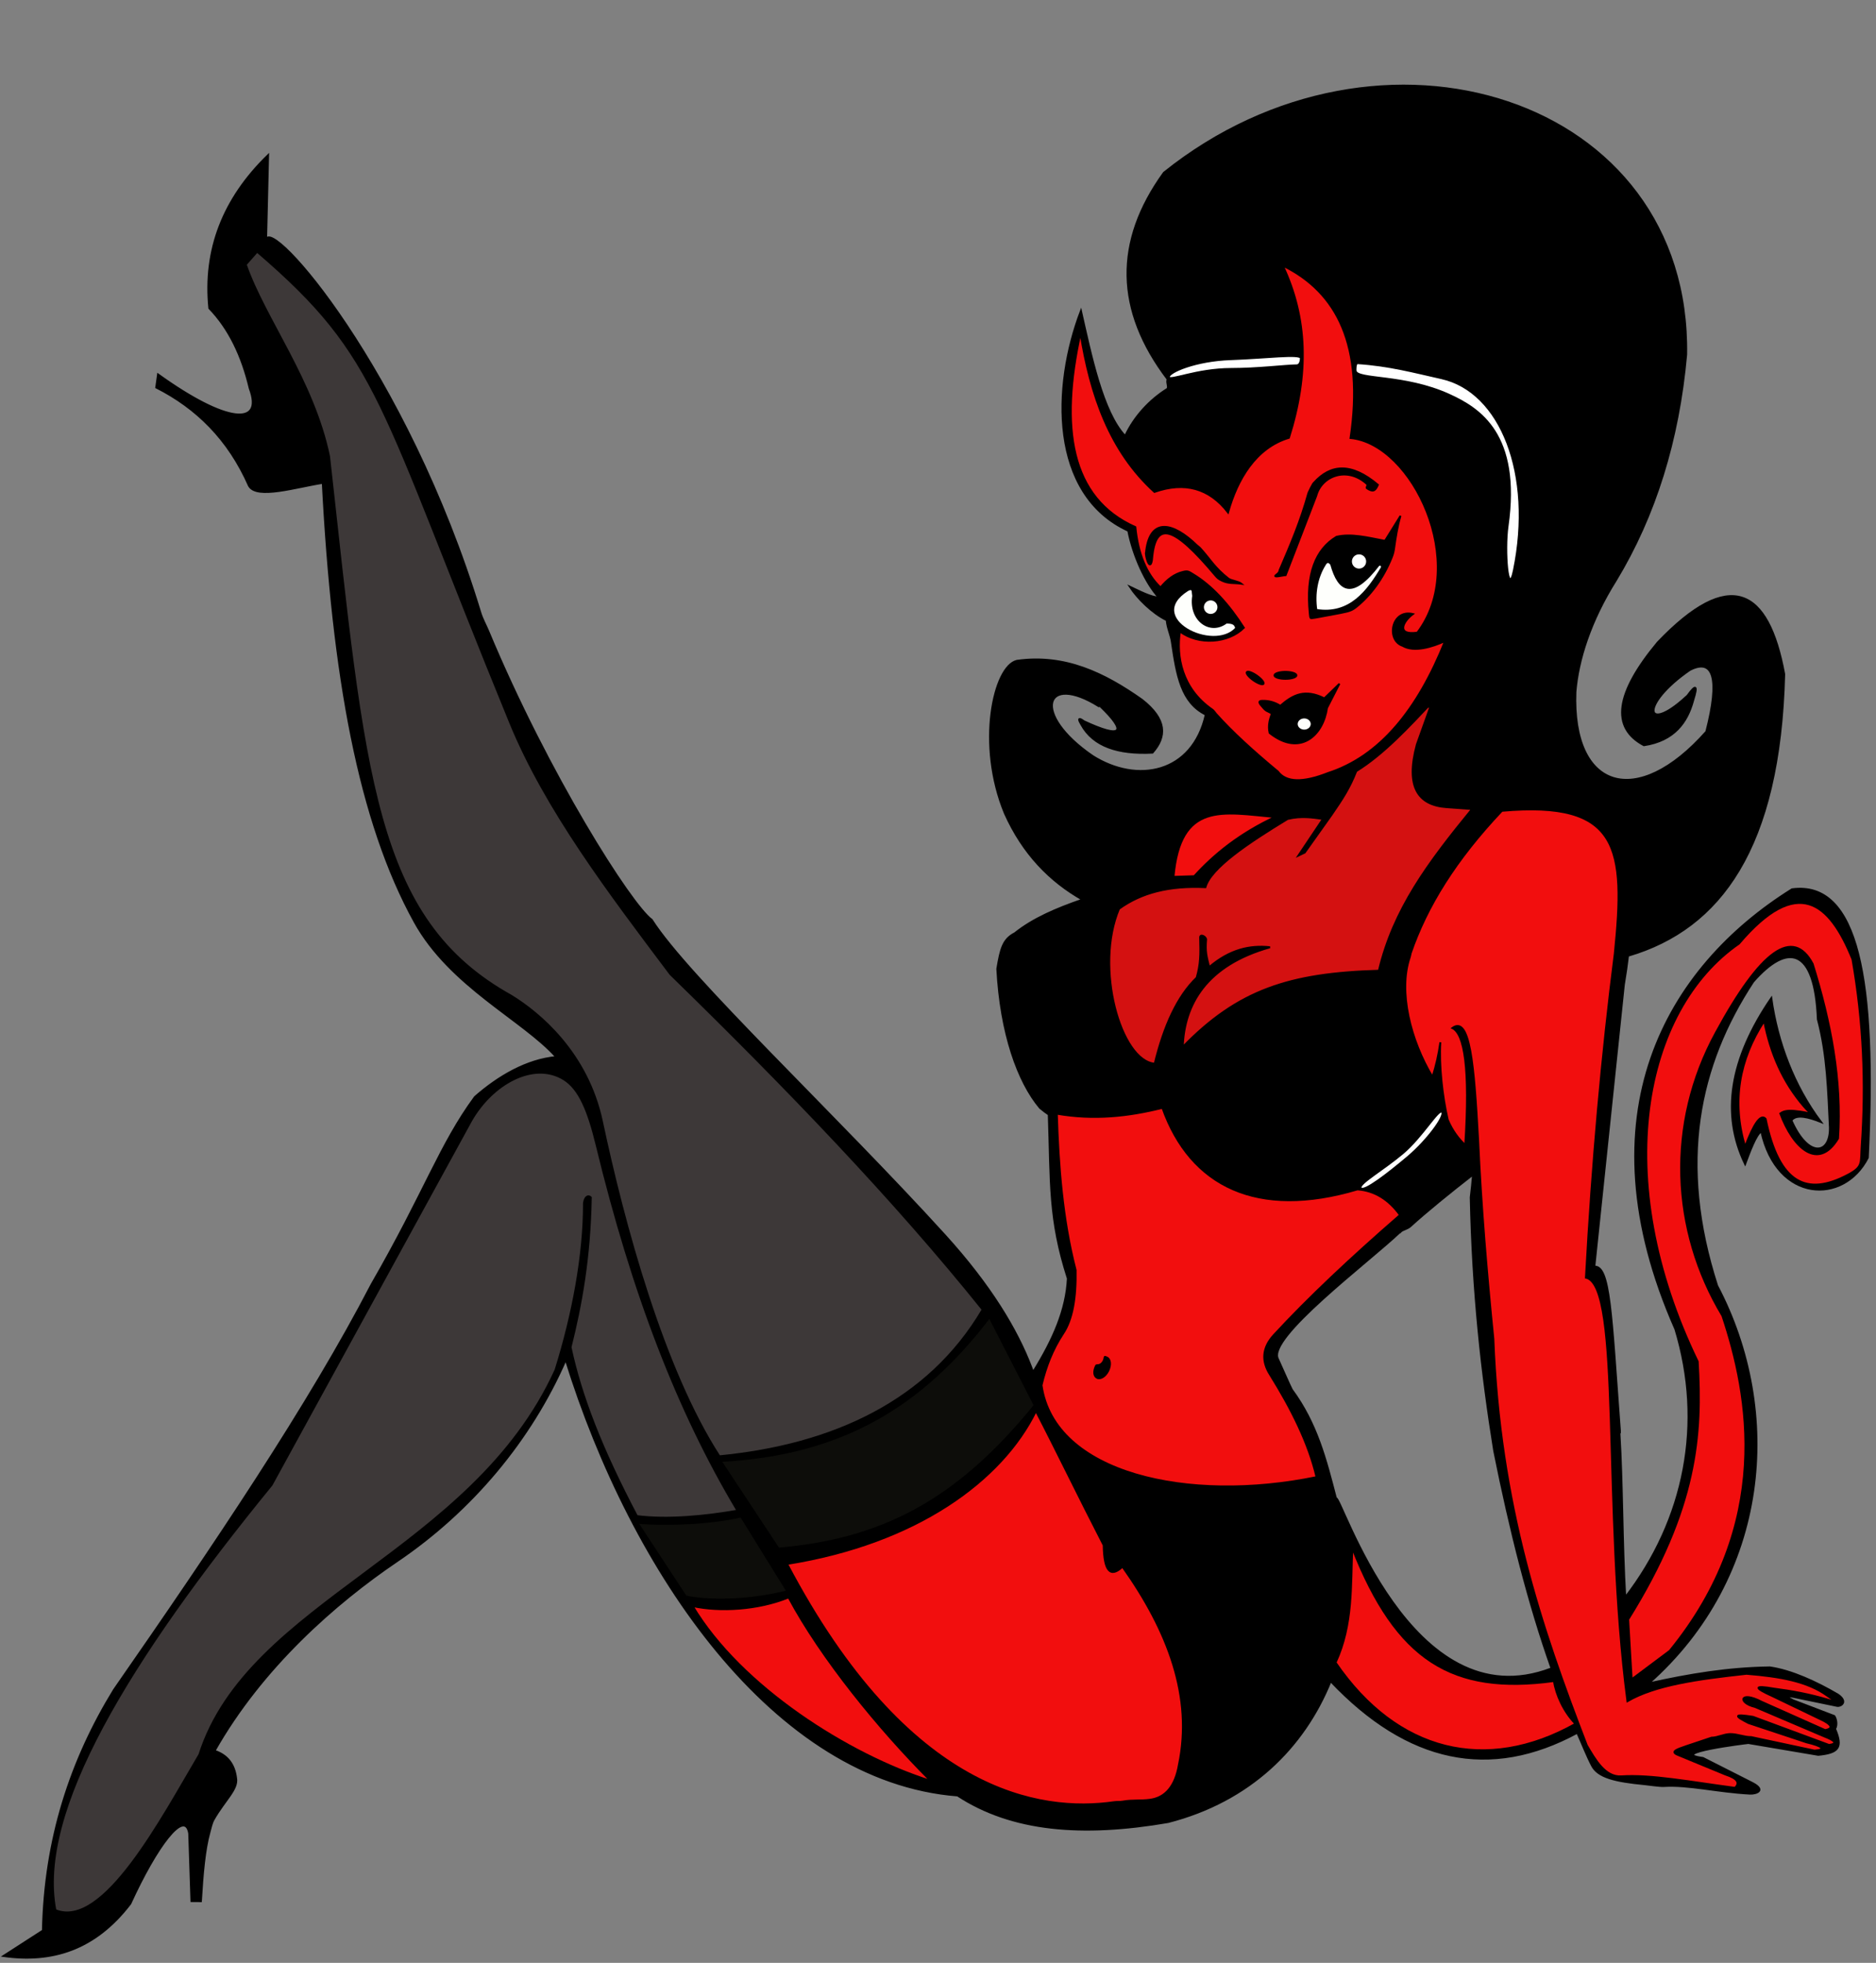 <?xml version="1.0" encoding="UTF-8"?>
<svg xmlns="http://www.w3.org/2000/svg" xmlns:xlink="http://www.w3.org/1999/xlink" width="207.2pt" height="216.8pt" viewBox="0 0 207.2 216.8" version="1.1">
<rect x="0" y="0" width="207.2" height="216.8" fill="#808080" stroke="none"/>
<defs>
<clipPath id="clip1">
  <path d="M 0 9 L 207 9 L 207 216.801 L 0 216.801 Z M 0 9 "/>
</clipPath>
<clipPath id="clip2">
  <path d="M 0 8 L 207.199 8 L 207.199 216.801 L 0 216.801 Z M 0 8 "/>
</clipPath>
</defs>
<g id="surface1">
<path style="fill-rule:evenodd;fill:rgb(83.202%,6.665%,6.665%);fill-opacity:1;stroke-width:2;stroke-linecap:butt;stroke-linejoin:miter;stroke:rgb(0%,0%,0%);stroke-opacity:1;stroke-miterlimit:4;" d="M 1363.516 1387.297 L 1635.43 1387.297 L 1635.43 980.578 L 1217.852 980.578 L 1217.852 1236.75 Z M 1363.516 1387.297 " transform="matrix(0.1,0,0,-0.1,0,216.8)"/>
<g clip-path="url(#clip1)" clip-rule="nonzero">
<path style=" stroke:none;fill-rule:evenodd;fill:rgb(0%,0%,0%);fill-opacity:1;" d="M 179.906 105.531 L 179.82 105.477 C 179.699 106.512 179.543 107.605 179.348 108.762 L 176.086 139.902 C 177.809 139.793 177.945 144.883 178.914 158.07 C 178.945 158.543 178.836 157.898 178.863 158.383 C 179.199 163.75 179.152 170.434 179.504 176.434 C 186.133 167.82 188.203 157.203 185.043 146.797 C 174.605 123.137 184.09 106.871 197.926 98.227 C 205.277 97.246 207.25 108.305 206.293 127.867 C 203.645 133.082 196.258 132.828 194.535 124.961 C 193.965 125.25 193.223 127.277 192.742 128.566 C 190.09 123.051 191.051 116.949 195.633 110.254 C 196.316 115.133 198.125 119.93 201.109 123.914 C 199.762 123.379 198.387 123.012 197.852 123.746 C 199.723 127.977 202.164 127.543 202.113 124.547 C 201.914 120.527 201.836 116.578 200.781 112.582 C 200.457 104.617 197.441 104.078 193.629 108.43 C 187.574 117.652 185.27 128.438 189.648 142.008 C 196.992 155.949 195.41 174.148 182.07 185.945 C 186.59 184.945 190.859 184.227 195.484 184.168 C 197.879 184.52 200.594 185.773 202.988 187.172 C 204.199 188.008 203.238 188.539 202.836 188.398 L 198.379 187.477 C 197.262 187.23 197.148 187.34 198.035 187.801 L 202.59 189.539 C 202.762 189.766 202.969 190.469 202.676 190.953 C 203.566 193.047 203.043 193.598 200.824 193.82 L 193.102 192.512 C 192.793 192.539 183.965 193.633 188.09 194.172 L 193.555 196.941 C 195.07 197.734 194 198.141 193.281 198.105 C 189.68 197.914 186.492 197.098 183.758 197.262 C 183.309 197.289 182.086 197.102 181.629 197.059 C 178.379 196.75 176.473 196.293 175.824 194.988 C 175.266 193.918 174.727 192.531 174.207 191.379 C 164.578 196.59 155.496 194.691 146.965 185.68 C 144 193.008 138.047 198.922 129.012 201.242 C 119.543 202.871 111.777 202.25 105.754 198.305 C 85.496 196.711 69.777 173.652 62.488 150.16 C 58.633 159.008 52.105 166.832 43.852 172.422 C 37.055 177.023 28.918 184.141 23.691 193.383 C 25.18 193.875 25.891 194.934 26.07 196.383 C 26.305 197.621 24.836 198.789 23.598 200.957 C 23.367 201.359 23.273 201.867 23.125 202.398 C 22.602 204.258 22.363 207.012 22.188 209.98 L 21.145 209.973 L 20.898 202.496 C 20.426 199.719 17.285 203.914 14.391 210.258 C 10.457 215.402 5.664 216.781 0.395 216.039 L 4.742 213.234 C 4.945 203.094 7.844 194.383 12.59 186.648 C 23.656 170.73 34.18 155.125 41.059 141.844 C 46.926 131.668 48.59 126.43 52.457 121.164 C 55.078 118.863 58.191 117.059 61.445 116.754 C 57.785 112.641 49.738 108.953 45.801 101.828 C 39.66 90.707 36.766 74.684 35.652 53.328 C 32.676 53.789 28.375 55.152 27.508 53.664 C 25.227 48.477 21.68 45.035 17.258 42.793 L 17.457 41.363 C 25.082 46.844 29.16 47.09 27.586 42.902 C 26.738 39.309 25.305 36.301 23.121 34.043 C 22.477 27.605 24.637 21.973 29.609 17.145 L 29.387 26.512 C 29.785 23.766 44.824 40.664 53.047 67.664 C 53.262 68.371 53.629 69.016 53.914 69.695 C 60.531 85.578 69.684 99.926 71.98 101.602 C 75.965 107.891 92.336 123.215 104.328 136.406 C 109.434 142.027 112.309 146.891 113.875 150.965 C 113.953 151.164 114.027 151.363 114.098 151.562 C 116.363 147.91 117.773 144.66 117.945 141.207 C 115.832 134.645 116.094 130.676 115.836 123.102 C 115.508 122.879 115.184 122.633 114.863 122.359 C 112.441 119.48 110.527 114.129 110.152 107.012 C 110.52 104.781 110.789 103.746 112.086 103.082 C 114.133 101.449 116.68 100.367 119.57 99.367 C 115.953 97.316 112.996 94.293 111 89.852 C 107.844 82.266 109.738 73.586 112.316 72.992 C 117.602 72.246 121.965 74.359 126.121 77.293 C 128.875 79.445 128.859 81.355 127.289 83.129 C 123.52 83.32 120.758 82.441 119.434 80.023 C 119.414 79.988 119.398 79.953 119.379 79.922 C 118.992 79.277 119.254 79.32 119.699 79.656 C 119.715 79.672 119.742 79.676 119.762 79.688 C 123.871 81.605 124.613 80.953 121.469 77.945 L 121.363 78 C 115.398 74.258 113.832 78.816 120.676 83.508 C 125.605 86.625 131.715 85.461 133.18 78.926 C 130.477 77.586 129.98 74.656 129.43 70.883 C 129.316 70.102 128.926 69.344 128.867 68.496 C 127.262 67.711 125.648 66.105 124.801 64.812 C 125.828 65.297 127.219 66.02 127.992 65.996 C 126.555 64.445 125.172 61.438 124.617 58.617 C 115.879 54.613 116.23 42.621 119.387 34.352 C 120.48 39.156 121.766 45.52 124.273 48.172 C 125.281 45.984 127.023 44.152 128.902 42.977 C 129.168 42.812 128.785 42.148 128.98 41.906 C 123.195 34.297 123.051 26.688 128.555 19.078 C 152.41 -0.055 186.695 10.742 186.23 39.176 C 185.379 48.645 182.785 56.957 178.457 64.109 C 175.629 68.609 174.281 72.949 174 76.418 C 173.59 87.266 180.793 89.477 188.461 80.816 C 189.992 74.883 189.223 72.66 186.641 73.988 C 181.012 77.871 181.719 81.129 186.211 76.988 C 186.273 76.93 186.352 76.883 186.402 76.809 C 187.32 75.539 187.523 75.699 187.02 77.289 C 187 77.352 186.984 77.418 186.965 77.484 C 186.336 79.727 184.938 81.805 181.566 82.309 C 177.906 80.363 178.414 76.582 183.094 70.961 C 191.039 62.645 195.305 64.926 197.059 74.457 C 196.574 93.711 189.957 102.547 179.906 105.531 Z M 171.371 184.277 C 168.867 177.211 166.805 169.078 165.035 160.246 C 163.664 151.762 162.656 142.672 162.441 132.254 C 162.547 131.383 162.633 130.535 162.699 129.719 C 160.203 131.656 157.449 133.898 155.793 135.414 C 155.41 135.766 154.926 135.789 154.68 136.051 C 154.598 135.973 154.676 136.18 154.594 136.105 C 151.039 139.469 139.902 147.789 141.141 150.102 C 141.191 150.199 142.582 153.363 142.684 153.5 C 145.438 157.246 146.422 161.156 147.547 165.484 C 148.047 164.891 155.742 190.316 171.371 184.277 Z M 156.492 82.234 L 158.172 77.543 C 155.609 80.277 152.809 83.309 149.793 85.168 C 149.035 87.105 148.195 88.344 147.047 90.016 L 144.102 94.16 L 143.422 94.484 L 146.125 90.449 C 144.98 90.297 143.75 90.078 142.215 90.449 C 137.828 93.113 133.746 95.855 133.133 97.984 C 129.102 97.801 126.051 98.594 123.59 100.371 C 120.848 106.836 123.766 117.188 127.539 117.492 C 128.551 113.344 130.027 110.047 132.176 107.988 C 132.602 106.488 132.613 105.469 132.559 103.555 C 132.547 103.102 133.23 103.473 133.207 103.777 C 133.098 105.137 133.246 105.605 133.547 106.832 C 135.859 104.855 138.078 104.395 140.262 104.625 C 133.215 106.613 130.777 110.965 130.629 115.648 C 136.719 109.371 142.395 107.504 152.297 107.219 C 153.902 100.449 157.691 95.344 162.598 89.352 L 159.781 89.148 C 156.605 88.926 155.23 86.898 156.492 82.234 Z M 156.492 82.234 "/>
</g>
<g clip-path="url(#clip2)" clip-rule="nonzero">
<path style="fill:none;stroke-width:2.16;stroke-linecap:butt;stroke-linejoin:miter;stroke:rgb(0%,0%,0%);stroke-opacity:1;stroke-miterlimit:4;" d="M 1799.062 1112.688 L 1798.203 1113.234 C 1796.992 1102.883 1795.43 1091.945 1793.477 1080.383 L 1760.859 768.977 C 1778.086 770.07 1779.453 719.172 1789.141 587.297 C 1789.453 582.57 1788.359 589.016 1788.633 584.172 C 1791.992 530.5 1791.523 463.664 1795.039 403.664 C 1861.328 489.797 1882.031 595.969 1850.43 700.031 C 1746.055 936.633 1840.898 1099.289 1979.258 1185.734 C 2052.773 1195.539 2072.5 1084.953 2062.93 889.328 C 2036.445 837.18 1962.578 839.719 1945.352 918.391 C 1939.648 915.5 1932.227 895.227 1927.422 882.336 C 1900.898 937.492 1910.508 998.508 1956.328 1065.461 C 1963.164 1016.672 1981.25 968.703 2011.094 928.859 C 1997.617 934.211 1983.867 937.883 1978.516 930.539 C 1997.227 888.234 2021.641 892.57 2021.133 922.531 C 2019.141 962.727 2018.359 1002.219 2007.812 1042.18 C 2004.57 1121.828 1974.414 1127.219 1936.289 1083.703 C 1875.742 991.477 1852.695 883.625 1896.484 747.922 C 1969.922 608.508 1954.102 426.516 1820.703 308.547 C 1865.898 318.547 1908.594 325.734 1954.844 326.32 C 1978.789 322.805 2005.938 310.266 2029.883 296.281 C 2041.992 287.922 2032.383 282.609 2028.359 284.016 L 1983.789 293.234 C 1972.617 295.695 1971.484 294.602 1980.352 289.992 L 2025.898 272.609 C 2027.617 270.344 2029.688 263.312 2026.758 258.469 C 2035.664 237.531 2030.43 232.023 2008.242 229.797 L 1931.016 242.883 C 1927.93 242.609 1839.648 231.672 1880.898 226.281 L 1935.547 198.586 C 1950.703 190.656 1940 186.594 1932.812 186.945 C 1896.797 188.859 1864.922 197.023 1837.578 195.383 C 1833.086 195.109 1820.859 196.984 1816.289 197.414 C 1783.789 200.5 1764.727 205.07 1758.242 218.117 C 1752.656 228.82 1747.266 242.688 1742.07 254.211 C 1645.781 202.102 1554.961 221.086 1469.648 311.203 C 1440 237.922 1380.469 178.781 1290.117 155.578 C 1195.43 139.289 1117.773 145.5 1057.539 184.953 C 854.961 200.891 697.773 431.477 624.883 666.398 C 586.328 577.922 521.055 499.68 438.516 443.781 C 370.547 397.766 289.18 326.594 236.914 234.172 C 251.797 229.25 258.906 218.664 260.703 204.172 C 263.047 191.789 248.359 180.109 235.977 158.43 C 233.672 154.406 232.734 149.328 231.25 144.016 C 226.016 125.422 223.633 97.883 221.875 68.195 L 211.445 68.273 L 208.984 143.039 C 204.258 170.812 172.852 128.859 143.906 65.422 C 104.57 13.977 56.641 0.188 3.945 7.609 L 47.422 35.656 C 49.453 137.062 78.438 224.172 125.898 301.516 C 236.562 460.695 341.797 616.75 410.586 749.562 C 469.258 851.32 485.898 903.703 524.57 956.359 C 550.781 979.367 581.914 997.414 614.453 1000.461 C 577.852 1041.594 497.383 1078.469 458.008 1149.719 C 396.602 1260.93 367.656 1421.164 356.523 1634.719 C 326.758 1630.109 283.75 1616.477 275.078 1631.359 C 252.266 1683.234 216.797 1717.648 172.578 1740.07 L 174.57 1754.367 C 250.82 1699.562 291.602 1697.102 275.859 1738.977 C 267.383 1774.914 253.047 1804.992 231.211 1827.57 C 224.766 1891.945 246.367 1948.273 296.094 1996.555 L 293.867 1902.883 C 297.852 1930.344 448.242 1761.359 530.469 1491.359 C 532.617 1484.289 536.289 1477.844 539.141 1471.047 C 605.312 1312.219 696.836 1168.742 719.805 1151.984 C 759.648 1089.094 923.359 935.852 1043.281 803.938 C 1094.336 747.727 1123.086 699.094 1138.75 658.352 C 1139.531 656.359 1140.273 654.367 1140.977 652.375 C 1163.633 688.898 1177.734 721.398 1179.453 755.93 C 1158.32 821.555 1160.938 861.242 1158.359 936.984 C 1155.078 939.211 1151.836 941.672 1148.633 944.406 C 1124.414 973.195 1105.273 1026.711 1101.523 1097.883 C 1105.195 1120.188 1107.891 1130.539 1120.859 1137.18 C 1141.328 1153.508 1166.797 1164.328 1195.703 1174.328 C 1159.531 1194.836 1129.961 1225.07 1110 1269.484 C 1078.438 1345.344 1097.383 1432.141 1123.164 1438.078 C 1176.016 1445.539 1219.648 1424.406 1261.211 1395.07 C 1288.75 1373.547 1288.594 1354.445 1272.891 1336.711 C 1235.195 1334.797 1207.578 1343.586 1194.336 1367.766 C 1194.141 1368.117 1193.984 1368.469 1193.789 1368.781 C 1189.922 1375.227 1192.539 1374.797 1196.992 1371.438 C 1197.148 1371.281 1197.422 1371.242 1197.617 1371.125 C 1238.711 1351.945 1246.133 1358.469 1214.688 1388.547 L 1213.633 1388 C 1153.984 1425.422 1138.32 1379.836 1206.758 1332.922 C 1256.055 1301.75 1317.148 1313.391 1331.797 1378.742 C 1304.766 1392.141 1299.805 1421.438 1294.297 1459.172 C 1293.164 1466.984 1289.258 1474.562 1288.672 1483.039 C 1272.617 1490.891 1256.484 1506.945 1248.008 1519.875 C 1258.281 1515.031 1272.188 1507.805 1279.922 1508.039 C 1265.547 1523.547 1251.719 1553.625 1246.172 1581.828 C 1158.789 1621.867 1162.305 1741.789 1193.867 1824.484 C 1204.805 1776.438 1217.656 1712.805 1242.734 1686.281 C 1252.812 1708.156 1270.234 1726.477 1289.023 1738.234 C 1291.68 1739.875 1287.852 1746.516 1289.805 1748.938 C 1231.953 1825.031 1230.508 1901.125 1285.547 1977.219 C 1524.102 2168.547 1866.953 2060.578 1862.305 1776.242 C 1853.789 1681.555 1827.852 1598.43 1784.57 1526.906 C 1756.289 1481.906 1742.812 1438.508 1740 1403.82 C 1735.898 1295.344 1807.93 1273.234 1884.609 1359.836 C 1899.922 1419.172 1892.227 1441.398 1866.406 1428.117 C 1810.117 1389.289 1817.188 1356.711 1862.109 1398.117 C 1862.734 1398.703 1863.516 1399.172 1864.023 1399.914 C 1873.203 1412.609 1875.234 1411.008 1870.195 1395.109 C 1870 1394.484 1869.844 1393.82 1869.648 1393.156 C 1863.359 1370.734 1849.375 1349.953 1815.664 1344.914 C 1779.062 1364.367 1784.141 1402.18 1830.938 1458.391 C 1910.391 1541.555 1953.047 1518.742 1970.586 1423.43 C 1965.742 1230.891 1899.57 1142.531 1799.062 1112.688 Z M 1713.711 325.227 C 1688.672 395.891 1668.047 477.219 1650.352 565.539 C 1636.641 650.383 1626.562 741.281 1624.414 845.461 C 1625.469 854.172 1626.328 862.648 1626.992 870.812 C 1602.031 851.438 1574.492 829.016 1557.93 813.859 C 1554.102 810.344 1549.258 810.109 1546.797 807.492 C 1545.977 808.273 1546.758 806.203 1545.938 806.945 C 1510.391 773.312 1399.023 690.109 1411.406 666.984 C 1411.914 666.008 1425.82 634.367 1426.836 633 C 1454.375 595.539 1464.219 556.438 1475.469 513.156 C 1480.469 519.094 1557.422 264.836 1713.711 325.227 Z M 1564.922 1345.656 L 1581.719 1392.57 C 1556.094 1365.227 1528.086 1334.914 1497.93 1316.32 C 1490.352 1296.945 1481.953 1284.562 1470.469 1267.844 L 1441.016 1226.398 L 1434.219 1223.156 L 1461.25 1263.508 C 1449.805 1265.031 1437.5 1267.219 1422.148 1263.508 C 1378.281 1236.867 1337.461 1209.445 1331.328 1188.156 C 1291.016 1189.992 1260.508 1182.062 1235.898 1164.289 C 1208.477 1099.641 1237.656 996.125 1275.391 993.078 C 1285.508 1034.562 1300.273 1067.531 1321.758 1088.117 C 1326.016 1103.117 1326.133 1113.312 1325.586 1132.453 C 1325.469 1136.984 1332.305 1133.273 1332.07 1130.227 C 1330.977 1116.633 1332.461 1111.945 1335.469 1099.68 C 1358.594 1119.445 1380.781 1124.055 1402.617 1121.75 C 1332.148 1101.867 1307.773 1058.352 1306.289 1011.516 C 1367.188 1074.289 1423.945 1092.961 1522.969 1095.812 C 1539.023 1163.508 1576.914 1214.562 1625.977 1274.484 L 1597.812 1276.516 C 1566.055 1278.742 1552.305 1299.016 1564.922 1345.656 Z M 1564.922 1345.656 " transform="matrix(0.1,0,0,-0.1,0,216.8)"/>
</g>
<path style="fill-rule:evenodd;fill:rgb(94.922%,5.489%,5.489%);fill-opacity:1;stroke-width:2;stroke-linecap:butt;stroke-linejoin:miter;stroke:rgb(0%,0%,0%);stroke-opacity:1;stroke-miterlimit:4;" d="M 1193.359 1800.109 C 1204.297 1731.828 1225.508 1669.719 1275.039 1624.641 C 1308.555 1636.359 1335.664 1628.781 1356.367 1601.945 C 1366.562 1638.469 1386.758 1673.312 1423.633 1684.445 C 1445.977 1755.5 1444.062 1816.906 1416.836 1874.602 C 1477.031 1845.07 1506.641 1786.086 1491.602 1684.172 C 1560.312 1677.648 1622.93 1545.148 1565.43 1469.289 C 1542.031 1465.891 1549.023 1481.281 1560.586 1489.797 C 1536.758 1495.578 1530.781 1460.93 1549.023 1454.758 C 1561.797 1447.141 1582.227 1453.547 1596.016 1459.953 C 1565.859 1384.562 1524.297 1332.844 1466.836 1314.211 C 1438.906 1303.195 1420.43 1303.742 1411.445 1315.812 C 1383.828 1338.703 1360.742 1359.797 1343.008 1379.641 C 1341.641 1381.164 1340.625 1383.117 1338.945 1384.25 C 1305.039 1407.57 1299.062 1443.508 1303.242 1470.461 C 1323.711 1455.109 1356.641 1457.414 1373.867 1474.641 C 1357.227 1500.656 1338.398 1521.398 1317.422 1533.938 C 1312.969 1536.594 1312.109 1537.688 1306.992 1536.477 C 1296.836 1534.133 1288.789 1527.648 1281.758 1519.172 C 1266.211 1534.016 1256.953 1556.242 1254.023 1585.812 C 1181.797 1617.883 1170.469 1696.047 1193.359 1800.109 Z M 1193.359 1800.109 " transform="matrix(0.1,0,0,-0.1,0,216.8)"/>
<path style="fill-rule:evenodd;fill:rgb(99.609%,100%,98.827%);fill-opacity:1;stroke-width:2;stroke-linecap:butt;stroke-linejoin:miter;stroke:rgb(0%,0%,0%);stroke-opacity:1;stroke-miterlimit:4;" d="M 1337.148 1505.852 C 1341.836 1505.852 1345.625 1502.023 1345.625 1497.375 C 1345.625 1492.688 1341.836 1488.898 1337.148 1488.898 C 1332.5 1488.898 1328.672 1492.688 1328.672 1497.375 C 1328.672 1502.023 1332.5 1505.852 1337.148 1505.852 Z M 1337.148 1505.852 " transform="matrix(0.1,0,0,-0.1,0,216.8)"/>
<path style="fill-rule:evenodd;fill:rgb(99.609%,100%,98.827%);fill-opacity:1;stroke-width:2;stroke-linecap:butt;stroke-linejoin:miter;stroke:rgb(0%,0%,0%);stroke-opacity:1;stroke-miterlimit:4;" d="M 1311.445 1515.969 C 1315.938 1518.547 1317.344 1516.906 1317.344 1513.352 C 1317.344 1512.414 1317.852 1510.305 1317.734 1509.445 C 1313.828 1482.688 1336.719 1466.828 1354.414 1480.266 C 1362.383 1480.422 1364.414 1478.195 1365.234 1474.094 C 1340.039 1446.398 1263.125 1485.07 1311.445 1515.969 Z M 1311.445 1515.969 " transform="matrix(0.1,0,0,-0.1,0,216.8)"/>
<path style="fill-rule:evenodd;fill:rgb(0%,0%,0%);fill-opacity:1;stroke-width:2;stroke-linecap:butt;stroke-linejoin:miter;stroke:rgb(0%,0%,0%);stroke-opacity:1;stroke-miterlimit:4;" d="M 1413.203 1538.156 C 1425.625 1566.906 1436.523 1592.688 1445.078 1623.43 C 1445.156 1623.703 1445.273 1623.898 1445.391 1624.172 C 1447.07 1627.844 1448.555 1630.891 1450.273 1633.703 C 1450.547 1634.172 1450.977 1634.523 1451.367 1634.953 C 1469.609 1655.188 1492.227 1657.453 1521.914 1632.492 C 1518.867 1625.422 1516.25 1624.367 1509.648 1628.742 C 1508.633 1629.367 1510.938 1632.219 1510.156 1633 C 1488.281 1653.508 1459.609 1642.57 1453.75 1620.266 L 1420 1532.727 C 1417.305 1532.688 1404.57 1529.25 1409.57 1533.117 C 1411.055 1534.289 1412.93 1535.578 1413.203 1538.156 Z M 1413.203 1538.156 " transform="matrix(0.1,0,0,-0.1,0,216.8)"/>
<path style="fill-rule:evenodd;fill:rgb(0%,0%,0%);fill-opacity:1;stroke-width:2;stroke-linecap:butt;stroke-linejoin:miter;stroke:rgb(0%,0%,0%);stroke-opacity:1;stroke-miterlimit:4;" d="M 1265.742 1558.117 C 1265.938 1558.664 1265.859 1559.289 1265.938 1559.875 C 1270.547 1596.438 1295.625 1591.32 1321.992 1565.617 C 1322.656 1564.992 1324.727 1563.469 1325.352 1562.805 C 1336.719 1550.461 1341.055 1541.242 1356.797 1528.938 C 1359.688 1526.711 1368.086 1525.812 1371.211 1523.234 C 1362.539 1524.367 1357.266 1523.156 1350.039 1526.477 C 1346.055 1528.312 1344.727 1529.445 1342.109 1532.57 C 1296.016 1587.453 1276.289 1593.273 1272.5 1551.359 C 1272.422 1550.695 1272.422 1549.992 1272.305 1549.289 C 1270.039 1535.656 1264.57 1555.07 1265.742 1558.117 Z M 1265.742 1558.117 " transform="matrix(0.1,0,0,-0.1,0,216.8)"/>
<path style="fill-rule:evenodd;fill:rgb(0%,0%,0%);fill-opacity:1;stroke-width:2;stroke-linecap:butt;stroke-linejoin:miter;stroke:rgb(0%,0%,0%);stroke-opacity:1;stroke-miterlimit:4;" d="M 1419.727 1425.969 C 1426.445 1425.969 1431.914 1424.211 1431.914 1422.062 C 1431.914 1419.914 1426.445 1418.156 1419.727 1418.156 C 1413.047 1418.156 1407.578 1419.914 1407.578 1422.062 C 1407.578 1424.211 1413.047 1425.969 1419.727 1425.969 Z M 1419.727 1425.969 " transform="matrix(0.1,0,0,-0.1,0,216.8)"/>
<path style="fill-rule:evenodd;fill:rgb(0%,0%,0%);fill-opacity:1;stroke-width:2;stroke-linecap:butt;stroke-linejoin:miter;stroke:rgb(0%,0%,0%);stroke-opacity:1;stroke-miterlimit:4;" d="M 1388.125 1421.789 C 1393.242 1418.195 1396.562 1414.133 1395.547 1412.688 C 1394.531 1411.242 1389.57 1412.961 1384.453 1416.516 C 1379.336 1420.109 1376.016 1424.172 1377.031 1425.617 C 1378.047 1427.102 1383.047 1425.344 1388.125 1421.789 Z M 1388.125 1421.789 " transform="matrix(0.1,0,0,-0.1,0,216.8)"/>
<path style="fill-rule:evenodd;fill:rgb(0%,0%,0%);fill-opacity:1;stroke-width:2;stroke-linecap:butt;stroke-linejoin:miter;stroke:rgb(0%,0%,0%);stroke-opacity:1;stroke-miterlimit:4;" d="M 1462.734 1396.672 L 1479.375 1412.805 L 1465.703 1386.164 C 1461.367 1355.93 1437.305 1334.445 1406.836 1355.07 C 1405.312 1356.086 1403.789 1357.219 1402.227 1358.469 C 1400.352 1366.477 1402.344 1373.664 1404.766 1379.914 C 1399.883 1382.688 1398.281 1382.414 1395 1386.477 C 1392.773 1389.172 1387.656 1393.82 1394.141 1393.977 C 1400.781 1394.172 1407.422 1392.609 1414.102 1388.469 C 1428.398 1400.93 1441.484 1407.219 1462.734 1396.672 Z M 1462.734 1396.672 " transform="matrix(0.1,0,0,-0.1,0,216.8)"/>
<path style="fill-rule:evenodd;fill:rgb(99.609%,100%,98.827%);fill-opacity:1;stroke-width:2;stroke-linecap:butt;stroke-linejoin:miter;stroke:rgb(0%,0%,0%);stroke-opacity:1;stroke-miterlimit:4;" d="M 1440.469 1375.5 C 1445 1375.5 1448.672 1372.297 1448.672 1368.312 C 1448.672 1364.367 1445 1361.125 1440.469 1361.125 C 1435.977 1361.125 1432.266 1364.367 1432.266 1368.312 C 1432.266 1372.297 1435.977 1375.5 1440.469 1375.5 Z M 1440.469 1375.5 " transform="matrix(0.1,0,0,-0.1,0,216.8)"/>
<path style="fill-rule:evenodd;fill:rgb(94.922%,5.489%,5.489%);fill-opacity:1;stroke-width:2;stroke-linecap:butt;stroke-linejoin:miter;stroke:rgb(0%,0%,0%);stroke-opacity:1;stroke-miterlimit:4;" d="M 1658.828 1272.414 C 1789.297 1283.938 1795.273 1231.281 1783.477 1114.875 C 1769.336 1004.25 1758.594 885.227 1751.562 756.828 C 1791.758 748.273 1769.336 503 1797.422 288.977 C 1828.516 306.945 1875.039 313.352 1928.945 319.25 C 1966.367 316.242 1996.484 310.812 2018.203 295.031 C 2026.953 288.625 2033.594 286.32 2018.828 290.734 C 1998.867 296.711 1978.75 300.422 1959.531 302.883 C 1936.953 306.867 1936.406 304.094 1957.891 294.484 L 2010.898 268.977 C 2022.93 263.508 2025.391 258.742 2015.781 257.141 L 1945.469 288.469 C 1921.68 300.969 1918.828 287.258 1938.281 282.688 L 2015.078 249.992 C 2025.352 246.008 2030.625 242.258 2020.195 240.695 L 1936.211 271.789 C 1913.906 275.422 1915.781 272.648 1931.172 264.836 L 1995.273 243.547 C 2013.633 239.25 2016.914 235.383 2004.062 234.484 L 1934.18 249.406 C 1926.406 249.289 1918.633 252.883 1910.898 252.766 C 1904.023 252.688 1897.188 248.82 1890.312 248.742 L 1862.773 239.523 C 1852.852 236.047 1843.555 233.352 1853.75 229.445 L 1905.742 208 C 1919.453 203.547 1921.758 198.625 1916.25 193.352 C 1866.562 199.914 1824.062 208.195 1790.742 206.047 C 1772.695 204.875 1761.562 225.148 1752.617 240.305 C 1702.305 370.578 1656.406 506.203 1649.414 689.25 C 1642.227 761.164 1635.977 834.133 1632.539 909.797 C 1628.008 991.867 1623.555 1046.945 1604.023 1032.531 C 1617.344 1026.359 1623.75 988.195 1618.281 903.273 C 1611.211 909.953 1604.219 918.898 1599.023 931.203 C 1593.047 957.453 1589.297 990.617 1590.82 1016.828 C 1588.945 1003.664 1586.211 990.852 1582.109 978.664 C 1557.969 1018.859 1544.102 1072.805 1557.109 1110.891 C 1557.578 1112.258 1557.734 1113.703 1558.086 1115.109 C 1575.898 1167.023 1607.773 1218.391 1658.828 1272.414 Z M 1658.828 1272.414 " transform="matrix(0.1,0,0,-0.1,0,216.8)"/>
<path style="fill-rule:evenodd;fill:rgb(94.922%,5.489%,5.489%);fill-opacity:1;stroke-width:2;stroke-linecap:butt;stroke-linejoin:miter;stroke:rgb(0%,0%,0%);stroke-opacity:1;stroke-miterlimit:4;" d="M 1408.125 1265.578 C 1368.398 1246.906 1340.898 1224.289 1318.984 1200.266 L 1296.133 1199.523 C 1303.594 1283 1350.469 1270.812 1408.125 1265.578 Z M 1408.125 1265.578 " transform="matrix(0.1,0,0,-0.1,0,216.8)"/>
<path style="fill-rule:evenodd;fill:rgb(94.922%,5.489%,5.489%);fill-opacity:1;stroke-width:2;stroke-linecap:butt;stroke-linejoin:miter;stroke:rgb(0%,0%,0%);stroke-opacity:1;stroke-miterlimit:4;" d="M 1167.266 937.883 C 1207.656 930.852 1246.211 934.836 1283.828 944.367 C 1314.844 857.297 1388.945 821.477 1499.297 854.289 C 1518.516 852.844 1533.945 842.922 1546.211 825.969 C 1492.539 779.367 1445.117 734.875 1406.875 693.43 C 1394.219 679.562 1392.891 664.875 1402.93 649.367 C 1426.328 611.75 1445.195 574.133 1454.062 536.516 C 1312.617 507.297 1164.336 540.109 1150.391 637.961 C 1155.195 658.391 1162.656 677.492 1173.945 694.68 C 1184.648 710.422 1188.633 734.836 1188.047 765.188 C 1173.359 821.945 1169.062 881.125 1167.266 937.883 Z M 1167.266 937.883 " transform="matrix(0.1,0,0,-0.1,0,216.8)"/>
<path style="fill-rule:evenodd;fill:rgb(0%,0%,0%);fill-opacity:1;stroke-width:2;stroke-linecap:butt;stroke-linejoin:miter;stroke:rgb(0%,0%,0%);stroke-opacity:1;stroke-miterlimit:4;" d="M 1222.773 668.508 C 1221.914 668.938 1220.078 669.953 1220 668.977 C 1219.609 664.523 1216.523 659.836 1211.602 660.148 C 1211.016 660.188 1210.742 660.031 1210.469 659.445 C 1207.422 653.273 1208.008 647.961 1211.758 646.125 C 1215.508 644.289 1221.055 647.805 1224.062 653.977 C 1227.109 660.148 1226.523 666.672 1222.773 668.508 Z M 1222.773 668.508 " transform="matrix(0.1,0,0,-0.1,0,216.8)"/>
<path style="fill-rule:evenodd;fill:rgb(94.922%,5.489%,5.489%);fill-opacity:1;stroke-width:2;stroke-linecap:butt;stroke-linejoin:miter;stroke:rgb(0%,0%,0%);stroke-opacity:1;stroke-miterlimit:4;" d="M 1493.633 457.883 C 1542.539 333.898 1603.828 295.969 1716.289 311.242 C 1718.555 296.164 1727.07 277.297 1740 264.016 C 1641.797 208.82 1543.125 232.297 1475.156 331.672 C 1494.727 373.977 1491.641 417.648 1493.633 457.883 Z M 1493.633 457.883 " transform="matrix(0.1,0,0,-0.1,0,216.8)"/>
<path style="fill-rule:evenodd;fill:rgb(94.922%,5.489%,5.489%);fill-opacity:1;stroke-width:2;stroke-linecap:butt;stroke-linejoin:miter;stroke:rgb(0%,0%,0%);stroke-opacity:1;stroke-miterlimit:4;" d="M 1875.117 664.172 C 1777.383 865.93 1814.375 1052.18 1920.664 1125.734 C 1985.469 1201.984 2020.742 1171.008 2045.977 1108.469 C 2058.086 1039.328 2061.016 971.594 2056.172 902.453 C 2054.844 883.117 2058.047 879.484 2040.82 870.383 C 1995.664 846.516 1964.961 860.305 1950.117 932.219 C 1944.688 938.273 1936.992 927.062 1927.422 901.516 C 1912.578 951.594 1920.898 997.609 1948.477 1040.188 C 1955.312 1005.07 1968.75 973.273 1992.188 946.047 C 2002.109 934.562 2003.32 938.117 1989.023 940.148 C 1978.633 941.633 1971.25 942.062 1966.25 938.156 C 1980.586 899.406 2008.398 874.562 2030.117 910.539 C 2034.453 974.836 2022.07 1039.133 2002.07 1103.43 C 1980.352 1144.172 1944.688 1118.859 1895.156 1027.492 C 1840.273 926.945 1845.469 809.211 1902.305 714.758 C 1931.523 627.219 1958.516 484.875 1844.141 344.68 L 1802.188 313.273 L 1798.32 379.328 C 1875.039 502.375 1879.922 583.938 1875.117 664.172 Z M 1875.117 664.172 " transform="matrix(0.1,0,0,-0.1,0,216.8)"/>
<path style="fill-rule:evenodd;fill:rgb(94.922%,5.489%,5.489%);fill-opacity:1;stroke-width:2;stroke-linecap:butt;stroke-linejoin:miter;stroke:rgb(0%,0%,0%);stroke-opacity:1;stroke-miterlimit:4;" d="M 1144.18 609.445 C 1166.953 565.539 1190.586 516.398 1218.945 461.359 C 1219.375 432.805 1226.289 424.836 1239.766 437.492 C 1290.391 366.125 1317.656 293.547 1302.07 218.859 C 1298.047 195.5 1287.461 182.609 1270.391 180.227 C 1259.844 178.742 1251.094 180.148 1240 178.156 C 1236.914 177.609 1233.711 178 1230.391 177.531 C 1149.375 165.852 1003.125 186.477 869.375 440.617 C 1012.852 463.547 1106.758 533.078 1144.18 609.445 Z M 1144.18 609.445 " transform="matrix(0.1,0,0,-0.1,0,216.8)"/>
<path style="fill-rule:evenodd;fill:rgb(94.922%,5.489%,5.489%);fill-opacity:1;stroke-width:2;stroke-linecap:butt;stroke-linejoin:miter;stroke:rgb(0%,0%,0%);stroke-opacity:1;stroke-miterlimit:4;" d="M 765.078 394.055 C 795.273 387.492 837.422 389.914 870.977 403.625 C 907.031 336.242 970.898 257.961 1027.852 201.008 C 937.109 229.758 818.438 304.875 765.078 394.055 Z M 765.078 394.055 " transform="matrix(0.1,0,0,-0.1,0,216.8)"/>
<path style="fill-rule:evenodd;fill:rgb(5.099%,5.099%,3.922%);fill-opacity:1;stroke-width:2;stroke-linecap:butt;stroke-linejoin:miter;stroke:rgb(0%,0%,0%);stroke-opacity:1;stroke-miterlimit:4;" d="M 795.977 554.328 C 930.664 561.359 1018.945 616.008 1092.891 713.078 L 1142.734 615.812 C 1055.859 508.547 972.031 467.375 859.883 457.57 Z M 795.977 554.328 " transform="matrix(0.1,0,0,-0.1,0,216.8)"/>
<path style="fill-rule:evenodd;fill:rgb(5.099%,5.099%,3.922%);fill-opacity:1;stroke-width:2;stroke-linecap:butt;stroke-linejoin:miter;stroke:rgb(0%,0%,0%);stroke-opacity:1;stroke-miterlimit:4;" d="M 704.141 485.969 C 740.977 483.078 787.188 485.734 818.477 492.961 L 869.492 410.461 C 834.727 401.438 789.453 398.234 757.461 404.68 Z M 704.141 485.969 " transform="matrix(0.1,0,0,-0.1,0,216.8)"/>
<path style="fill-rule:evenodd;fill:rgb(23.926%,21.973%,21.973%);fill-opacity:1;stroke-width:2;stroke-linecap:butt;stroke-linejoin:miter;stroke:rgb(0%,0%,0%);stroke-opacity:1;stroke-miterlimit:4;" d="M 283.984 1889.992 C 421.055 1772.375 417.734 1725.383 563.438 1369.797 C 602.891 1273.625 673.164 1181.398 740.352 1092.023 C 868.32 967.219 987.539 843.312 1085.273 721.555 C 1025.312 619.875 919.453 571.594 794.57 559.562 C 732.5 655.383 688.984 815.578 664.844 929.367 C 648.75 1005.188 595.586 1049.172 564.766 1068.117 C 412.188 1152.844 402.734 1310.5 363.477 1663.977 C 346.211 1747.375 292.422 1815.695 271.484 1875.812 Z M 283.984 1889.992 " transform="matrix(0.1,0,0,-0.1,0,216.8)"/>
<path style="fill-rule:evenodd;fill:rgb(23.926%,21.973%,21.973%);fill-opacity:1;stroke-width:2;stroke-linecap:butt;stroke-linejoin:miter;stroke:rgb(0%,0%,0%);stroke-opacity:1;stroke-miterlimit:4;" d="M 300.039 527.883 L 520.234 929.875 C 543.867 971.516 589.727 996.242 622.578 975.969 C 639.766 965.383 649.609 941.516 658.945 903.312 C 698.828 738.977 748.984 608.977 814.492 499.484 C 780 493.43 737.969 489.133 703.477 493.508 C 664.18 568.039 641.68 626.359 630.195 679.992 C 641.797 726.242 651.406 778.352 652.578 845.461 C 649.922 848.039 646.133 846.945 644.922 839.328 C 645.078 782.18 632.852 716.711 613.555 654.914 C 521.406 452.492 274.805 400.812 220.195 230.031 C 178.281 159.133 114.141 36.516 61.211 58.273 C 40.078 167.219 142.07 334.328 300.039 527.883 Z M 300.039 527.883 " transform="matrix(0.1,0,0,-0.1,0,216.8)"/>
<path style="fill-rule:evenodd;fill:rgb(0%,0%,0%);fill-opacity:1;stroke-width:2;stroke-linecap:butt;stroke-linejoin:miter;stroke:rgb(0%,0%,0%);stroke-opacity:1;stroke-miterlimit:4;" d="M 1476.172 1575.148 C 1492.383 1578.938 1509.727 1574.445 1529.688 1570.656 L 1546.836 1598.273 C 1543.398 1586.828 1541.406 1573.781 1539.844 1562.766 C 1539.258 1558.547 1538.672 1556.086 1537.07 1552.141 C 1528.203 1530.031 1514.297 1510.422 1497.07 1496.906 C 1491.445 1492.492 1486.094 1492.297 1480.039 1490.812 L 1455.039 1486.164 L 1452.891 1485.773 C 1447.578 1485.344 1447.383 1483.703 1446.797 1488.586 C 1446.719 1489.289 1446.641 1489.992 1446.562 1490.656 C 1442.227 1533.938 1452.93 1561.242 1476.172 1575.148 Z M 1476.172 1575.148 " transform="matrix(0.1,0,0,-0.1,0,216.8)"/>
<path style="fill-rule:evenodd;fill:rgb(99.609%,100%,98.827%);fill-opacity:1;stroke-width:2;stroke-linecap:butt;stroke-linejoin:miter;stroke:rgb(0%,0%,0%);stroke-opacity:1;stroke-miterlimit:4;" d="M 1463.125 1544.055 C 1465.195 1548 1467.578 1548.195 1470.234 1544.641 C 1478.633 1514.523 1493.516 1505.734 1522.734 1543.898 C 1525.273 1544.758 1526.445 1543.859 1526.211 1541.164 C 1510.625 1515.07 1491.016 1488.43 1453.906 1494.367 C 1451.289 1512.18 1454.414 1530.031 1463.125 1544.055 Z M 1463.125 1544.055 " transform="matrix(0.1,0,0,-0.1,0,216.8)"/>
<path style="fill-rule:evenodd;fill:rgb(100%,100%,100%);fill-opacity:1;stroke-width:2;stroke-linecap:butt;stroke-linejoin:miter;stroke:rgb(0%,0%,0%);stroke-opacity:1;stroke-miterlimit:4;" d="M 1501.016 1556.711 C 1505.898 1556.711 1509.883 1552.766 1509.883 1547.844 C 1509.883 1542.961 1505.898 1538.977 1501.016 1538.977 C 1496.133 1538.977 1492.148 1542.961 1492.148 1547.844 C 1492.148 1552.766 1496.133 1556.711 1501.016 1556.711 Z M 1501.016 1556.711 " transform="matrix(0.1,0,0,-0.1,0,216.8)"/>
<path style="fill-rule:evenodd;fill:rgb(100%,100%,100%);fill-opacity:1;stroke-width:2;stroke-linecap:butt;stroke-linejoin:miter;stroke:rgb(0%,0%,0%);stroke-opacity:1;stroke-miterlimit:4;" d="M 1359.258 1771.242 C 1398.008 1772.57 1436.719 1777.688 1436.719 1772.336 C 1436.719 1771.008 1436.445 1764.602 1432.07 1764.523 C 1419.375 1764.367 1388.984 1760.539 1359.922 1760.539 C 1321.172 1760.539 1291.016 1746.32 1291.016 1751.672 C 1291.016 1757.023 1320.508 1769.914 1359.258 1771.242 Z M 1359.258 1771.242 " transform="matrix(0.1,0,0,-0.1,0,216.8)"/>
<path style="fill-rule:evenodd;fill:rgb(100%,100%,100%);fill-opacity:1;stroke-width:2;stroke-linecap:butt;stroke-linejoin:miter;stroke:rgb(0%,0%,0%);stroke-opacity:1;stroke-miterlimit:4;" d="M 1672.031 1538.117 C 1665.43 1506.125 1661.367 1560.188 1665.117 1586.789 C 1679.375 1688.234 1634.141 1716.633 1600.664 1731.906 C 1550.898 1754.602 1498.711 1748.234 1497.227 1758.469 C 1497.07 1759.602 1496.992 1766.984 1499.375 1766.828 C 1534.141 1764.602 1561.719 1757.062 1592.148 1750.266 C 1657.695 1735.656 1693.906 1644.289 1672.031 1538.117 Z M 1672.031 1538.117 " transform="matrix(0.1,0,0,-0.1,0,216.8)"/>
<path style="fill-rule:evenodd;fill:rgb(100%,100%,100%);fill-opacity:1;stroke-width:2;stroke-linecap:butt;stroke-linejoin:miter;stroke:rgb(0%,0%,0%);stroke-opacity:1;stroke-miterlimit:4;" d="M 1549.102 894.016 C 1570.859 912.258 1589.023 944.133 1592.695 939.797 C 1596.328 935.422 1576.25 908.078 1554.531 889.797 C 1532.812 871.555 1506.719 851.281 1503.047 855.617 C 1499.414 859.953 1527.383 875.734 1549.102 894.016 Z M 1549.102 894.016 " transform="matrix(0.1,0,0,-0.1,0,216.8)"/>
</g>
</svg>

